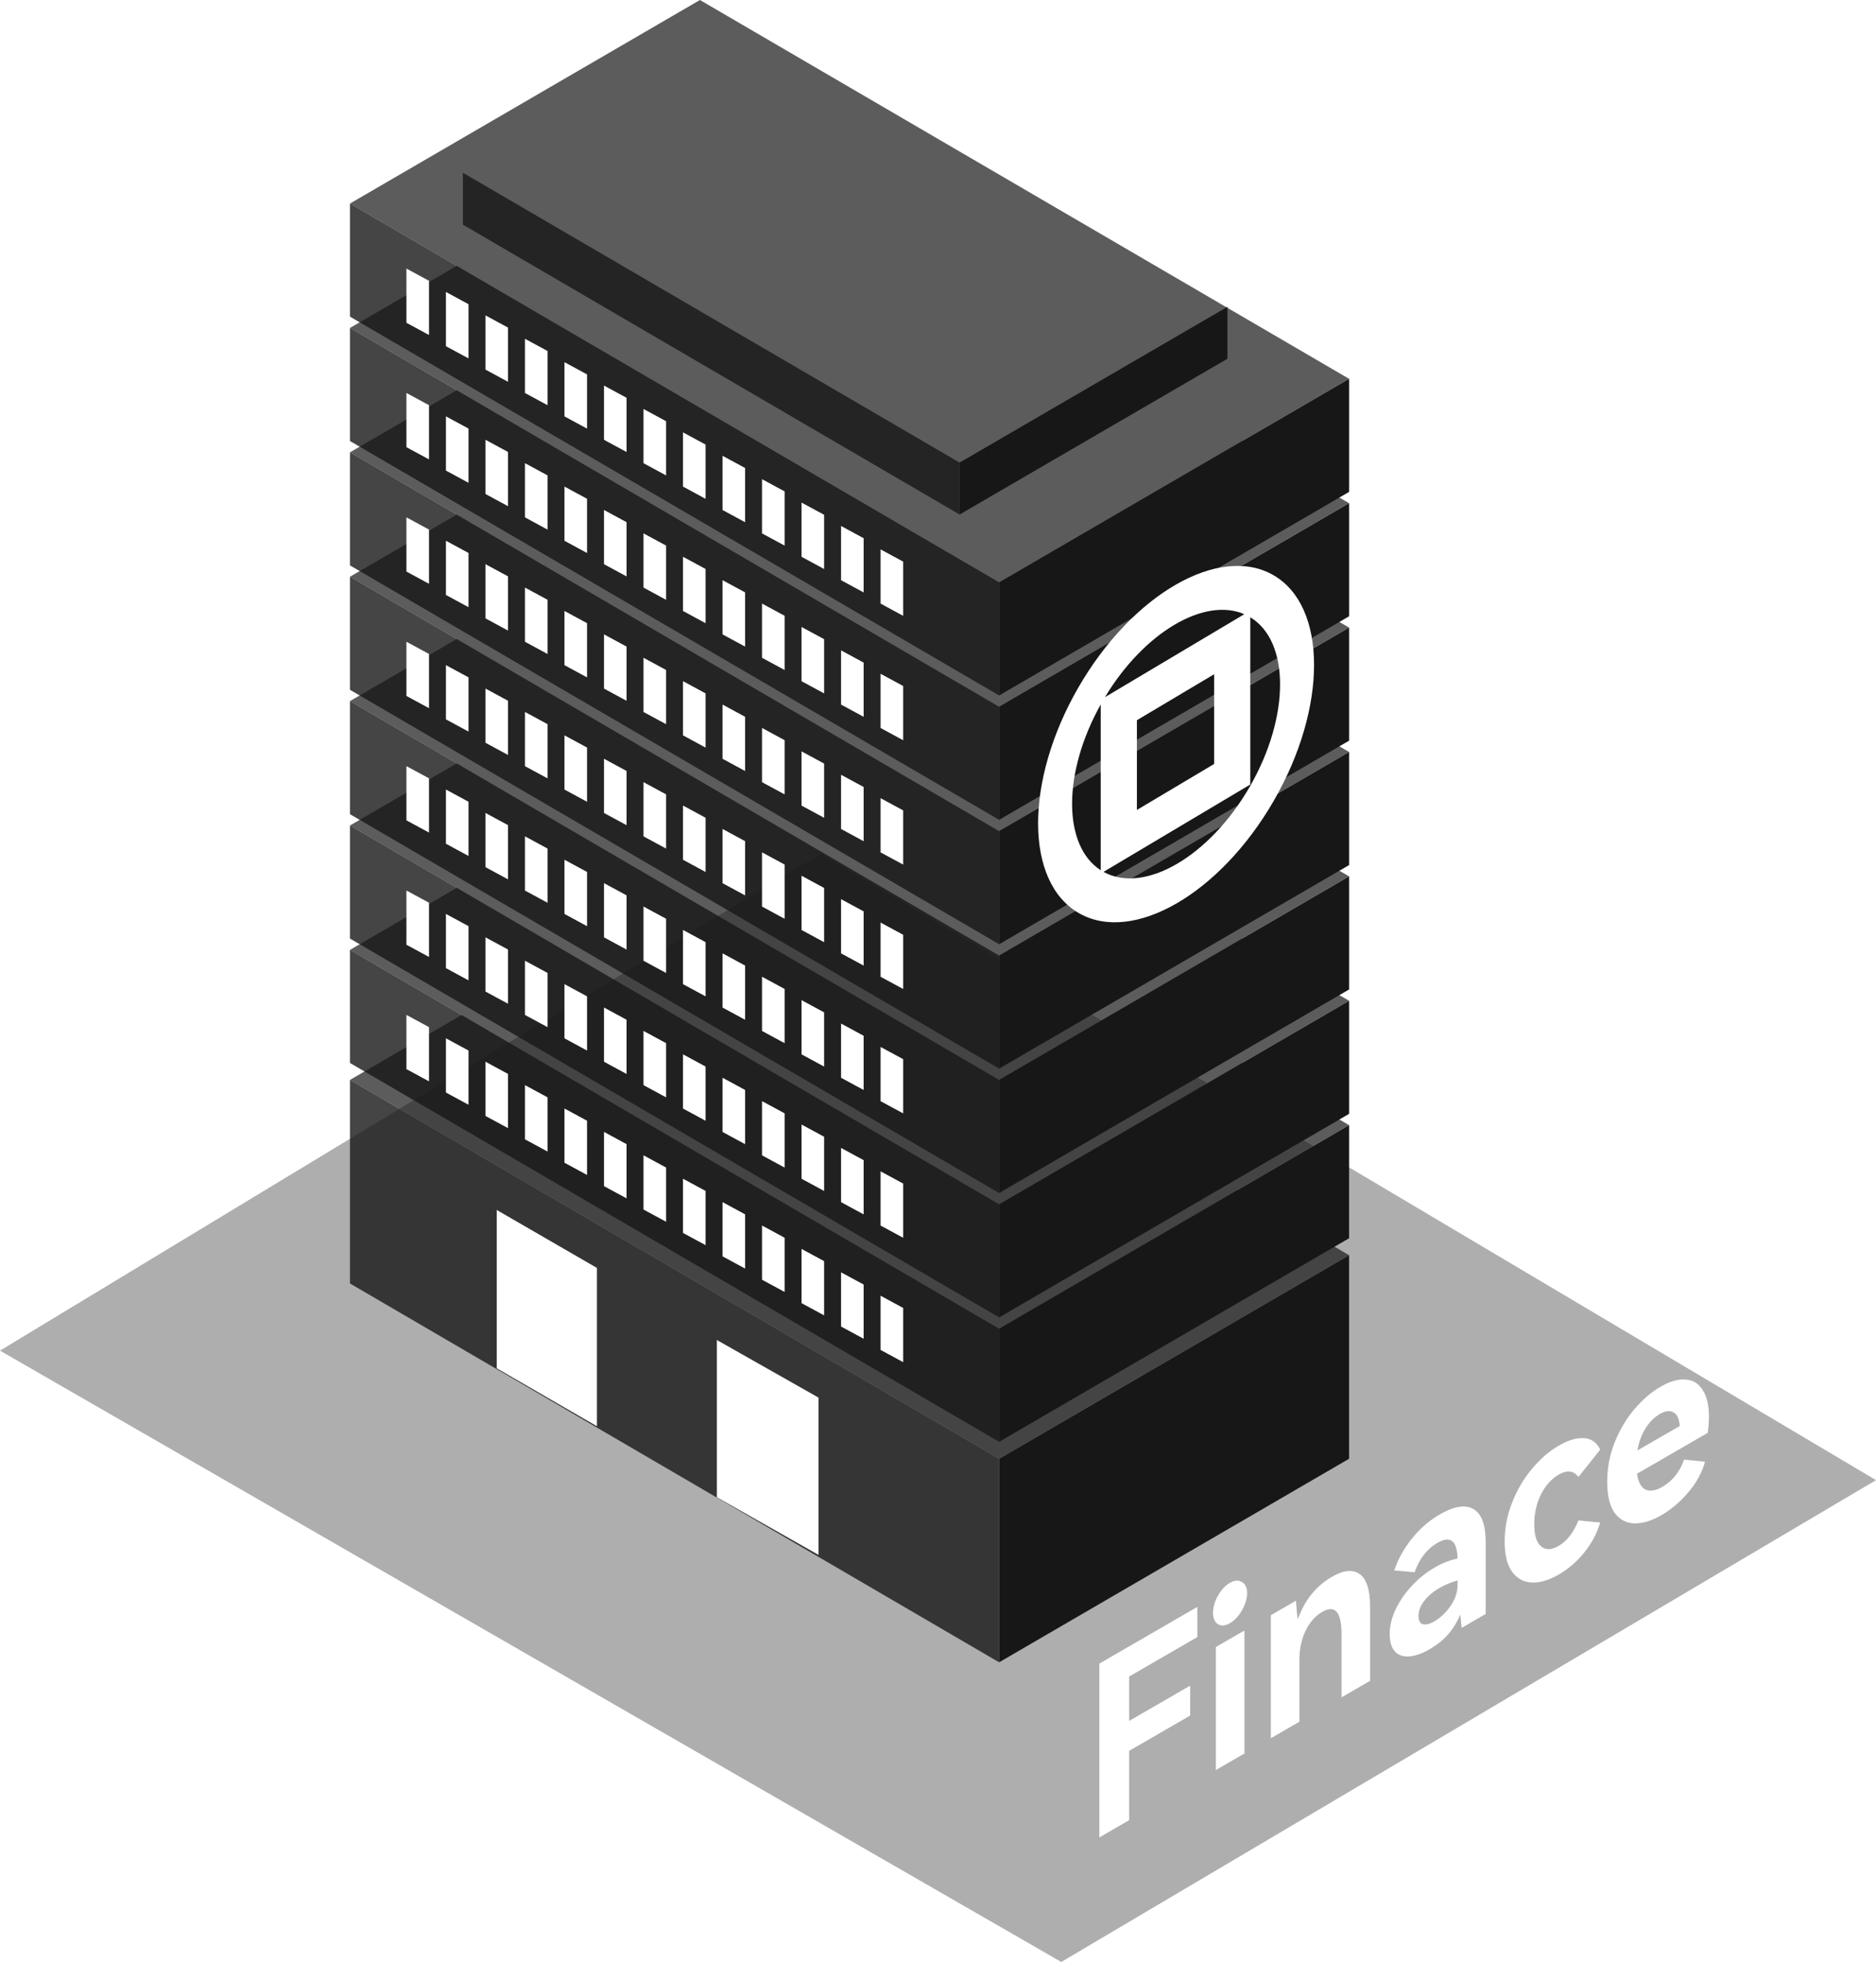 <svg width="332" height="347" viewBox="0 0 332 347" fill="none" xmlns="http://www.w3.org/2000/svg">
<path opacity="0.5" fill-rule="evenodd" clip-rule="evenodd" d="M0 238.88L145.25 151L332 261.783L187.814 347L0 238.88Z" fill="#171717" fill-opacity="0.7"/>
<g filter="url(#filter0_b_54_1726)">
<path fill-rule="evenodd" clip-rule="evenodd" d="M80.828 47.019L61.935 36L123.87 0L238.75 67L219.857 77.981L238.75 89L219.857 99.981L238.75 111L219.857 121.981L238.75 133L219.857 143.981L238.75 155L219.857 165.981L238.75 177L219.857 187.981L238.75 199L218.998 210.481L238.75 222L176.815 258L61.935 191L81.686 179.519L61.935 168L80.828 157.019L61.935 146L80.828 135.019L61.935 124L80.828 113.019L61.935 102L80.828 91.019L61.935 80L80.828 69.019L61.935 58L80.828 47.019Z" fill="#171717" fill-opacity="0.7"/>
</g>
<g filter="url(#filter1_b_54_1726)">
<path fill-rule="evenodd" clip-rule="evenodd" d="M169.822 81.817L81.914 30.548V39.73L169.822 91V81.817ZM61.935 36L176.815 103V123L61.935 56V36ZM176.815 125L61.935 58V78L176.815 145V125ZM61.935 80L176.815 147V167L61.935 100V80ZM176.815 169L61.935 102V122L176.815 189V169ZM61.935 124L176.815 191V211L61.935 144V124ZM176.815 213L61.935 146V166L176.815 233V213ZM61.935 168L176.815 235V255L61.935 188V168ZM61.935 191L176.815 258V294L61.935 227V191Z" fill="#171717" fill-opacity="0.8"/>
</g>
<path fill-rule="evenodd" clip-rule="evenodd" d="M75.921 49.661L71.925 47.5V57.089L75.921 59.25V49.661ZM103.891 66.217L99.895 64.056V73.644L103.891 75.806V66.217ZM127.866 80.611L131.862 82.772V92.361L127.866 90.2V80.611ZM89.906 57.939L85.91 55.778V65.367L89.906 67.528V57.939ZM113.881 72.333L117.877 74.495V84.083L113.881 81.922V72.333ZM145.847 91.05L141.851 88.889V98.478L145.847 100.639V91.05ZM78.917 51.639L82.913 53.8V63.389L78.917 61.228V51.639ZM110.884 70.356L106.888 68.194V77.783L110.884 79.944V70.356ZM134.859 84.75L138.855 86.911V96.5L134.859 94.339V84.75ZM96.898 62.078L92.903 59.917V69.505L96.898 71.667V62.078ZM120.873 76.472L124.869 78.633V88.222L120.873 86.061V76.472ZM152.84 95.189L148.844 93.028V102.616L152.84 104.778V95.189ZM155.837 97.167L159.833 99.328V108.917L155.837 106.755V97.167ZM71.925 69.5L75.921 71.661V81.25L71.925 79.089V69.5ZM99.895 86.056L103.891 88.217V97.806L99.895 95.644V86.056ZM131.862 104.772L127.866 102.611V112.2L131.862 114.361V104.772ZM85.91 77.778L89.906 79.939V89.528L85.91 87.367V77.778ZM117.877 96.495L113.881 94.333V103.922L117.877 106.083V96.495ZM141.851 110.889L145.847 113.05V122.639L141.851 120.478V110.889ZM82.913 75.8L78.917 73.639V83.228L82.913 85.389V75.8ZM106.888 90.194L110.884 92.356V101.944L106.888 99.783V90.194ZM138.855 108.911L134.859 106.75V116.339L138.855 118.5V108.911ZM92.903 81.917L96.898 84.078V93.667L92.903 91.505V81.917ZM124.869 100.634L120.873 98.472V108.061L124.869 110.222V100.634ZM148.844 115.028L152.84 117.189V126.778L148.844 124.616V115.028ZM159.833 121.328L155.837 119.167V128.755L159.833 130.917V121.328ZM75.921 93.661L71.925 91.5V101.089L75.921 103.25V93.661ZM103.891 110.217L99.895 108.056V117.644L103.891 119.806V110.217ZM127.866 124.611L131.862 126.772V136.361L127.866 134.2V124.611ZM89.906 101.939L85.91 99.778V109.366L89.906 111.528V101.939ZM113.881 116.333L117.877 118.495V128.083L113.881 125.922V116.333ZM145.847 135.05L141.851 132.889V142.478L145.847 144.639V135.05ZM78.917 95.639L82.913 97.8V107.389L78.917 105.228V95.639ZM110.884 114.356L106.888 112.194V121.783L110.884 123.944V114.356ZM134.859 128.75L138.855 130.911V140.5L134.859 138.339V128.75ZM96.898 106.078L92.903 103.917V113.505L96.898 115.667V106.078ZM120.873 120.472L124.869 122.634V132.222L120.873 130.061V120.472ZM152.84 139.189L148.844 137.028V146.616L152.84 148.778V139.189ZM155.837 141.167L159.833 143.328V152.917L155.837 150.755V141.167ZM71.925 113.5L75.921 115.661V125.25L71.925 123.089V113.5ZM99.895 130.056L103.891 132.217V141.806L99.895 139.644V130.056ZM131.862 148.772L127.866 146.611V156.2L131.862 158.361V148.772ZM85.91 121.778L89.906 123.939V133.528L85.91 131.366V121.778ZM117.877 140.495L113.881 138.333V147.922L117.877 150.083V140.495ZM141.851 154.889L145.847 157.05V166.639L141.851 164.478V154.889ZM82.913 119.8L78.917 117.639V127.228L82.913 129.389V119.8ZM106.888 134.194L110.884 136.356V145.944L106.888 143.783V134.194ZM138.855 152.911L134.859 150.75V160.339L138.855 162.5V152.911ZM92.903 125.917L96.898 128.078V137.667L92.903 135.505V125.917ZM124.869 144.634L120.873 142.472V152.061L124.869 154.222V144.634ZM148.844 159.028L152.84 161.189V170.778L148.844 168.616V159.028ZM159.833 165.328L155.837 163.167V172.755L159.833 174.917V165.328ZM75.921 137.661L71.925 135.5V145.089L75.921 147.25V137.661ZM103.891 154.217L99.895 152.056V161.644L103.891 163.806V154.217ZM127.866 168.611L131.862 170.772V180.361L127.866 178.2V168.611ZM89.906 145.939L85.91 143.778V153.366L89.906 155.528V145.939ZM113.881 160.333L117.877 162.495V172.083L113.881 169.922V160.333ZM145.847 179.05L141.851 176.889V186.478L145.847 188.639V179.05ZM78.917 139.639L82.913 141.8V151.389L78.917 149.228V139.639ZM110.884 158.356L106.888 156.194V165.783L110.884 167.944V158.356ZM134.859 172.75L138.855 174.911V184.5L134.859 182.339V172.75ZM96.898 150.078L92.903 147.917V157.505L96.898 159.667V150.078ZM120.873 164.472L124.869 166.634V176.222L120.873 174.061V164.472ZM152.84 183.189L148.844 181.028V190.616L152.84 192.778V183.189ZM155.837 185.167L159.833 187.328V196.917L155.837 194.755V185.167ZM71.925 157.5L75.921 159.661V169.25L71.925 167.089V157.5ZM99.895 174.056L103.891 176.217V185.806L99.895 183.644V174.056ZM131.862 192.772L127.866 190.611V200.2L131.862 202.361V192.772ZM85.91 165.778L89.906 167.939V177.528L85.91 175.366V165.778ZM117.877 184.495L113.881 182.333V191.922L117.877 194.083V184.495ZM141.851 198.889L145.847 201.05V210.639L141.851 208.478V198.889ZM82.913 163.8L78.917 161.639V171.228L82.913 173.389V163.8ZM106.888 178.194L110.884 180.356V189.944L106.888 187.783V178.194ZM138.855 196.911L134.859 194.75V204.339L138.855 206.5V196.911ZM92.903 169.917L96.898 172.078V181.667L92.903 179.505V169.917ZM124.869 188.634L120.873 186.472V196.061L124.869 198.222V188.634ZM148.844 203.028L152.84 205.189V214.778L148.844 212.616V203.028ZM159.833 209.328L155.837 207.167V216.755L159.833 218.917V209.328ZM75.921 181.661L71.925 179.5V189.089L75.921 191.25V181.661ZM103.891 198.217L99.895 196.056V205.644L103.891 207.806V198.217ZM127.866 212.611L131.862 214.772V224.361L127.866 222.2V212.611ZM89.906 189.939L85.91 187.778V197.366L89.906 199.528V189.939ZM113.881 204.333L117.877 206.495V216.083L113.881 213.922V204.333ZM145.847 223.05L141.851 220.889V230.478L145.847 232.639V223.05ZM78.917 183.639L82.913 185.8V195.389L78.917 193.228V183.639ZM110.884 202.356L106.888 200.194V209.783L110.884 211.944V202.356ZM134.859 216.75L138.855 218.911V228.5L134.859 226.339V216.75ZM96.898 194.078L92.903 191.917V201.505L96.898 203.667V194.078ZM120.873 208.472L124.869 210.634V220.222L120.873 218.061V208.472ZM152.84 227.189L148.844 225.028V234.616L152.84 236.778V227.189ZM155.837 229.167L159.833 231.328V240.917L155.837 238.755V229.167ZM87.908 214L105.639 224.25V252.25L87.908 242V214ZM126.867 237L144.848 247.183V275L126.867 264.817V237Z" fill="white"/>
<path fill-rule="evenodd" clip-rule="evenodd" d="M169.822 81.817L217.216 54.27V63.452L169.822 91V81.817ZM238.75 67L176.815 103V123L238.75 87V67ZM176.815 125L238.75 89V109L176.815 145V125ZM238.75 111L176.815 147V167L238.75 131V111ZM176.815 169L238.75 133V153L176.815 189V169ZM238.75 155L176.815 191V211L238.75 175V155ZM176.815 213L238.75 177V197L176.815 233V213ZM238.75 199L176.815 235V255L238.75 219V199ZM238.75 222L176.815 258V294L238.75 258V222Z" fill="#171717"/>
<path fill-rule="evenodd" clip-rule="evenodd" d="M225.436 141.605C215.919 158.106 200.457 167.006 190.901 161.483C181.345 155.96 181.314 138.106 190.831 121.605C200.348 105.104 215.809 96.205 225.365 101.727C234.921 107.25 234.952 125.104 225.436 141.605ZM194.796 124.593V153.908C188.044 149.579 188.039 136.675 194.796 124.593ZM221.173 139.142C214.049 151.494 202.505 158.194 195.293 154.205L221.268 138.75V109.177C228.321 113.437 228.295 126.792 221.173 139.142ZM220.209 108.63L195.544 123.305C202.444 111.862 213.124 105.556 220.209 108.63ZM201.201 127.379L214.864 119.25V135.121L201.201 143.25V127.379Z" fill="white"/>
<g filter="url(#filter2_d_54_1726)">
<path d="M198.555 294.228L215.9 284.203L215.9 289.537L203.827 296.514L203.827 304.368L214.627 298.126L214.626 303.418L203.827 309.66L203.826 321.924L198.554 324.972L198.555 294.228ZM221.649 287.096C220.849 287.558 220.146 287.614 219.54 287.265C218.958 286.873 218.667 286.201 218.667 285.249C218.667 284.269 218.958 283.261 219.54 282.225C220.122 281.188 220.825 280.432 221.649 279.956C222.473 279.479 223.188 279.43 223.794 279.808C224.4 280.157 224.703 280.808 224.703 281.76C224.703 282.712 224.4 283.727 223.794 284.806C223.188 285.856 222.473 286.619 221.649 287.096ZM224.23 310.131L219.175 313.053L219.176 291.297L224.23 288.375L224.23 310.131ZM239.706 278.885C241.79 277.68 243.439 277.525 244.651 278.42C245.863 279.288 246.469 281.233 246.469 284.257L246.468 297.277L241.414 300.199L241.414 289.069C241.414 285.093 240.275 283.763 237.996 285.081C236.784 285.781 235.802 286.895 235.051 288.421C234.324 289.905 233.96 291.628 233.96 293.588L233.959 304.508L228.905 307.429L228.906 285.673L233.342 283.109C233.463 284.747 233.572 285.846 233.669 286.406C234.881 283.017 236.893 280.51 239.706 278.885ZM258.815 267.84C261.36 266.368 263.348 266.059 264.778 266.913C266.208 267.738 266.924 269.691 266.923 272.771L266.923 285.455L262.669 287.914C262.644 287.704 262.608 287.361 262.559 286.885C262.535 286.367 262.487 285.933 262.414 285.583C261.856 286.913 261.129 288.09 260.232 289.112C259.36 290.092 258.293 290.947 257.032 291.676C255.723 292.432 254.523 292.86 253.432 292.958C252.366 293.043 251.517 292.763 250.887 292.119C250.257 291.448 249.942 290.412 249.942 289.012C249.942 287.556 250.293 286.093 250.996 284.622C251.724 283.11 252.693 281.71 253.906 280.421C255.118 279.132 256.451 278.068 257.905 277.227C259.215 276.47 260.56 275.945 261.942 275.65C261.869 272.472 260.681 271.549 258.378 272.88C256.536 273.945 255.19 275.674 254.342 278.069L250.742 277.756C251.421 275.739 252.463 273.863 253.869 272.126C255.275 270.361 256.924 268.933 258.815 267.84ZM261.942 279.514C260.729 279.879 259.675 280.32 258.778 280.839C257.59 281.525 256.669 282.31 256.014 283.192C255.36 284.046 255.033 284.921 255.033 285.817C255.033 286.629 255.287 287.112 255.796 287.266C256.329 287.406 257.008 287.238 257.832 286.761C258.923 286.131 259.881 285.227 260.705 284.051C261.529 282.846 261.942 281.614 261.942 280.354L261.942 279.514ZM279.848 273.406C281.303 272.565 282.467 271.067 283.339 268.91L287.194 269.286C286.588 271.261 285.63 273.046 284.321 274.643C283.012 276.239 281.521 277.521 279.848 278.488C278.176 279.455 276.612 279.924 275.158 279.897C273.703 279.842 272.527 279.219 271.63 278.03C270.734 276.812 270.285 275.014 270.285 272.634C270.285 270.226 270.734 267.908 271.631 265.682C272.528 263.427 273.704 261.446 275.158 259.737C276.613 258 278.176 256.649 279.849 255.682C281.522 254.715 283.013 254.273 284.322 254.357C285.631 254.44 286.588 255.119 287.194 256.392L283.34 261.224C282.491 260.091 281.328 259.951 279.849 260.806C278.54 261.563 277.485 262.746 276.685 264.356C275.909 265.925 275.522 267.675 275.521 269.607C275.521 271.511 275.921 272.806 276.721 273.491C277.521 274.177 278.564 274.149 279.848 273.406ZM297.886 245.257C299.559 244.29 301.037 243.869 302.322 243.995C303.631 244.078 304.637 244.7 305.34 245.862C306.067 246.982 306.431 248.55 306.431 250.566C306.431 251.462 306.358 252.414 306.213 253.422L293.704 260.652C293.922 262.15 294.431 263.087 295.231 263.465C296.031 263.815 297.025 263.646 298.213 262.959C299.061 262.469 299.813 261.825 300.467 261.026C301.146 260.186 301.667 259.227 302.031 258.149L305.74 258.525C305.231 260.415 304.249 262.215 302.794 263.923C301.364 265.618 299.764 266.977 297.994 268C296.297 268.98 294.722 269.457 293.267 269.43C291.813 269.403 290.637 268.78 289.74 267.563C288.867 266.331 288.431 264.497 288.431 262.061C288.431 259.653 288.868 257.343 289.74 255.131C290.637 252.904 291.801 250.944 293.231 249.249C294.662 247.554 296.213 246.223 297.886 245.257ZM297.74 250.087C296.746 250.661 295.898 251.516 295.195 252.65C294.492 253.784 294.019 255.08 293.777 256.536L301.267 252.206C301.17 250.918 300.795 250.113 300.14 249.792C299.51 249.428 298.71 249.526 297.74 250.087Z" fill="white"/>
</g>
<defs>
<filter id="filter0_b_54_1726" x="-73.979" y="-135.914" width="448.643" height="529.828" filterUnits="userSpaceOnUse" color-interpolation-filters="sRGB">
<feFlood flood-opacity="0" result="BackgroundImageFix"/>
<feGaussianBlur in="BackgroundImageFix" stdDeviation="67.957"/>
<feComposite in2="SourceAlpha" operator="in" result="effect1_backgroundBlur_54_1726"/>
<feBlend mode="normal" in="SourceGraphic" in2="effect1_backgroundBlur_54_1726" result="shape"/>
</filter>
<filter id="filter1_b_54_1726" x="-73.979" y="-105.366" width="386.708" height="535.28" filterUnits="userSpaceOnUse" color-interpolation-filters="sRGB">
<feFlood flood-opacity="0" result="BackgroundImageFix"/>
<feGaussianBlur in="BackgroundImageFix" stdDeviation="67.957"/>
<feComposite in2="SourceAlpha" operator="in" result="effect1_backgroundBlur_54_1726"/>
<feBlend mode="normal" in="SourceGraphic" in2="effect1_backgroundBlur_54_1726" result="shape"/>
</filter>
<filter id="filter2_d_54_1726" x="194.554" y="230.952" width="111.878" height="94.525" filterUnits="userSpaceOnUse" color-interpolation-filters="sRGB">
<feFlood flood-opacity="0" result="BackgroundImageFix"/>
<feColorMatrix in="SourceAlpha" type="matrix" values="0 0 0 0 0 0 0 0 0 0 0 0 0 0 0 0 0 0 127 0" result="hardAlpha"/>
<feOffset dx="-4"/>
<feComposite in2="hardAlpha" operator="out"/>
<feColorMatrix type="matrix" values="0 0 0 0 0.09 0 0 0 0 0.09 0 0 0 0 0.09 0 0 0 1 0"/>
<feBlend mode="normal" in2="BackgroundImageFix" result="effect1_dropShadow_54_1726"/>
<feBlend mode="normal" in="SourceGraphic" in2="effect1_dropShadow_54_1726" result="shape"/>
</filter>
</defs>
</svg>
